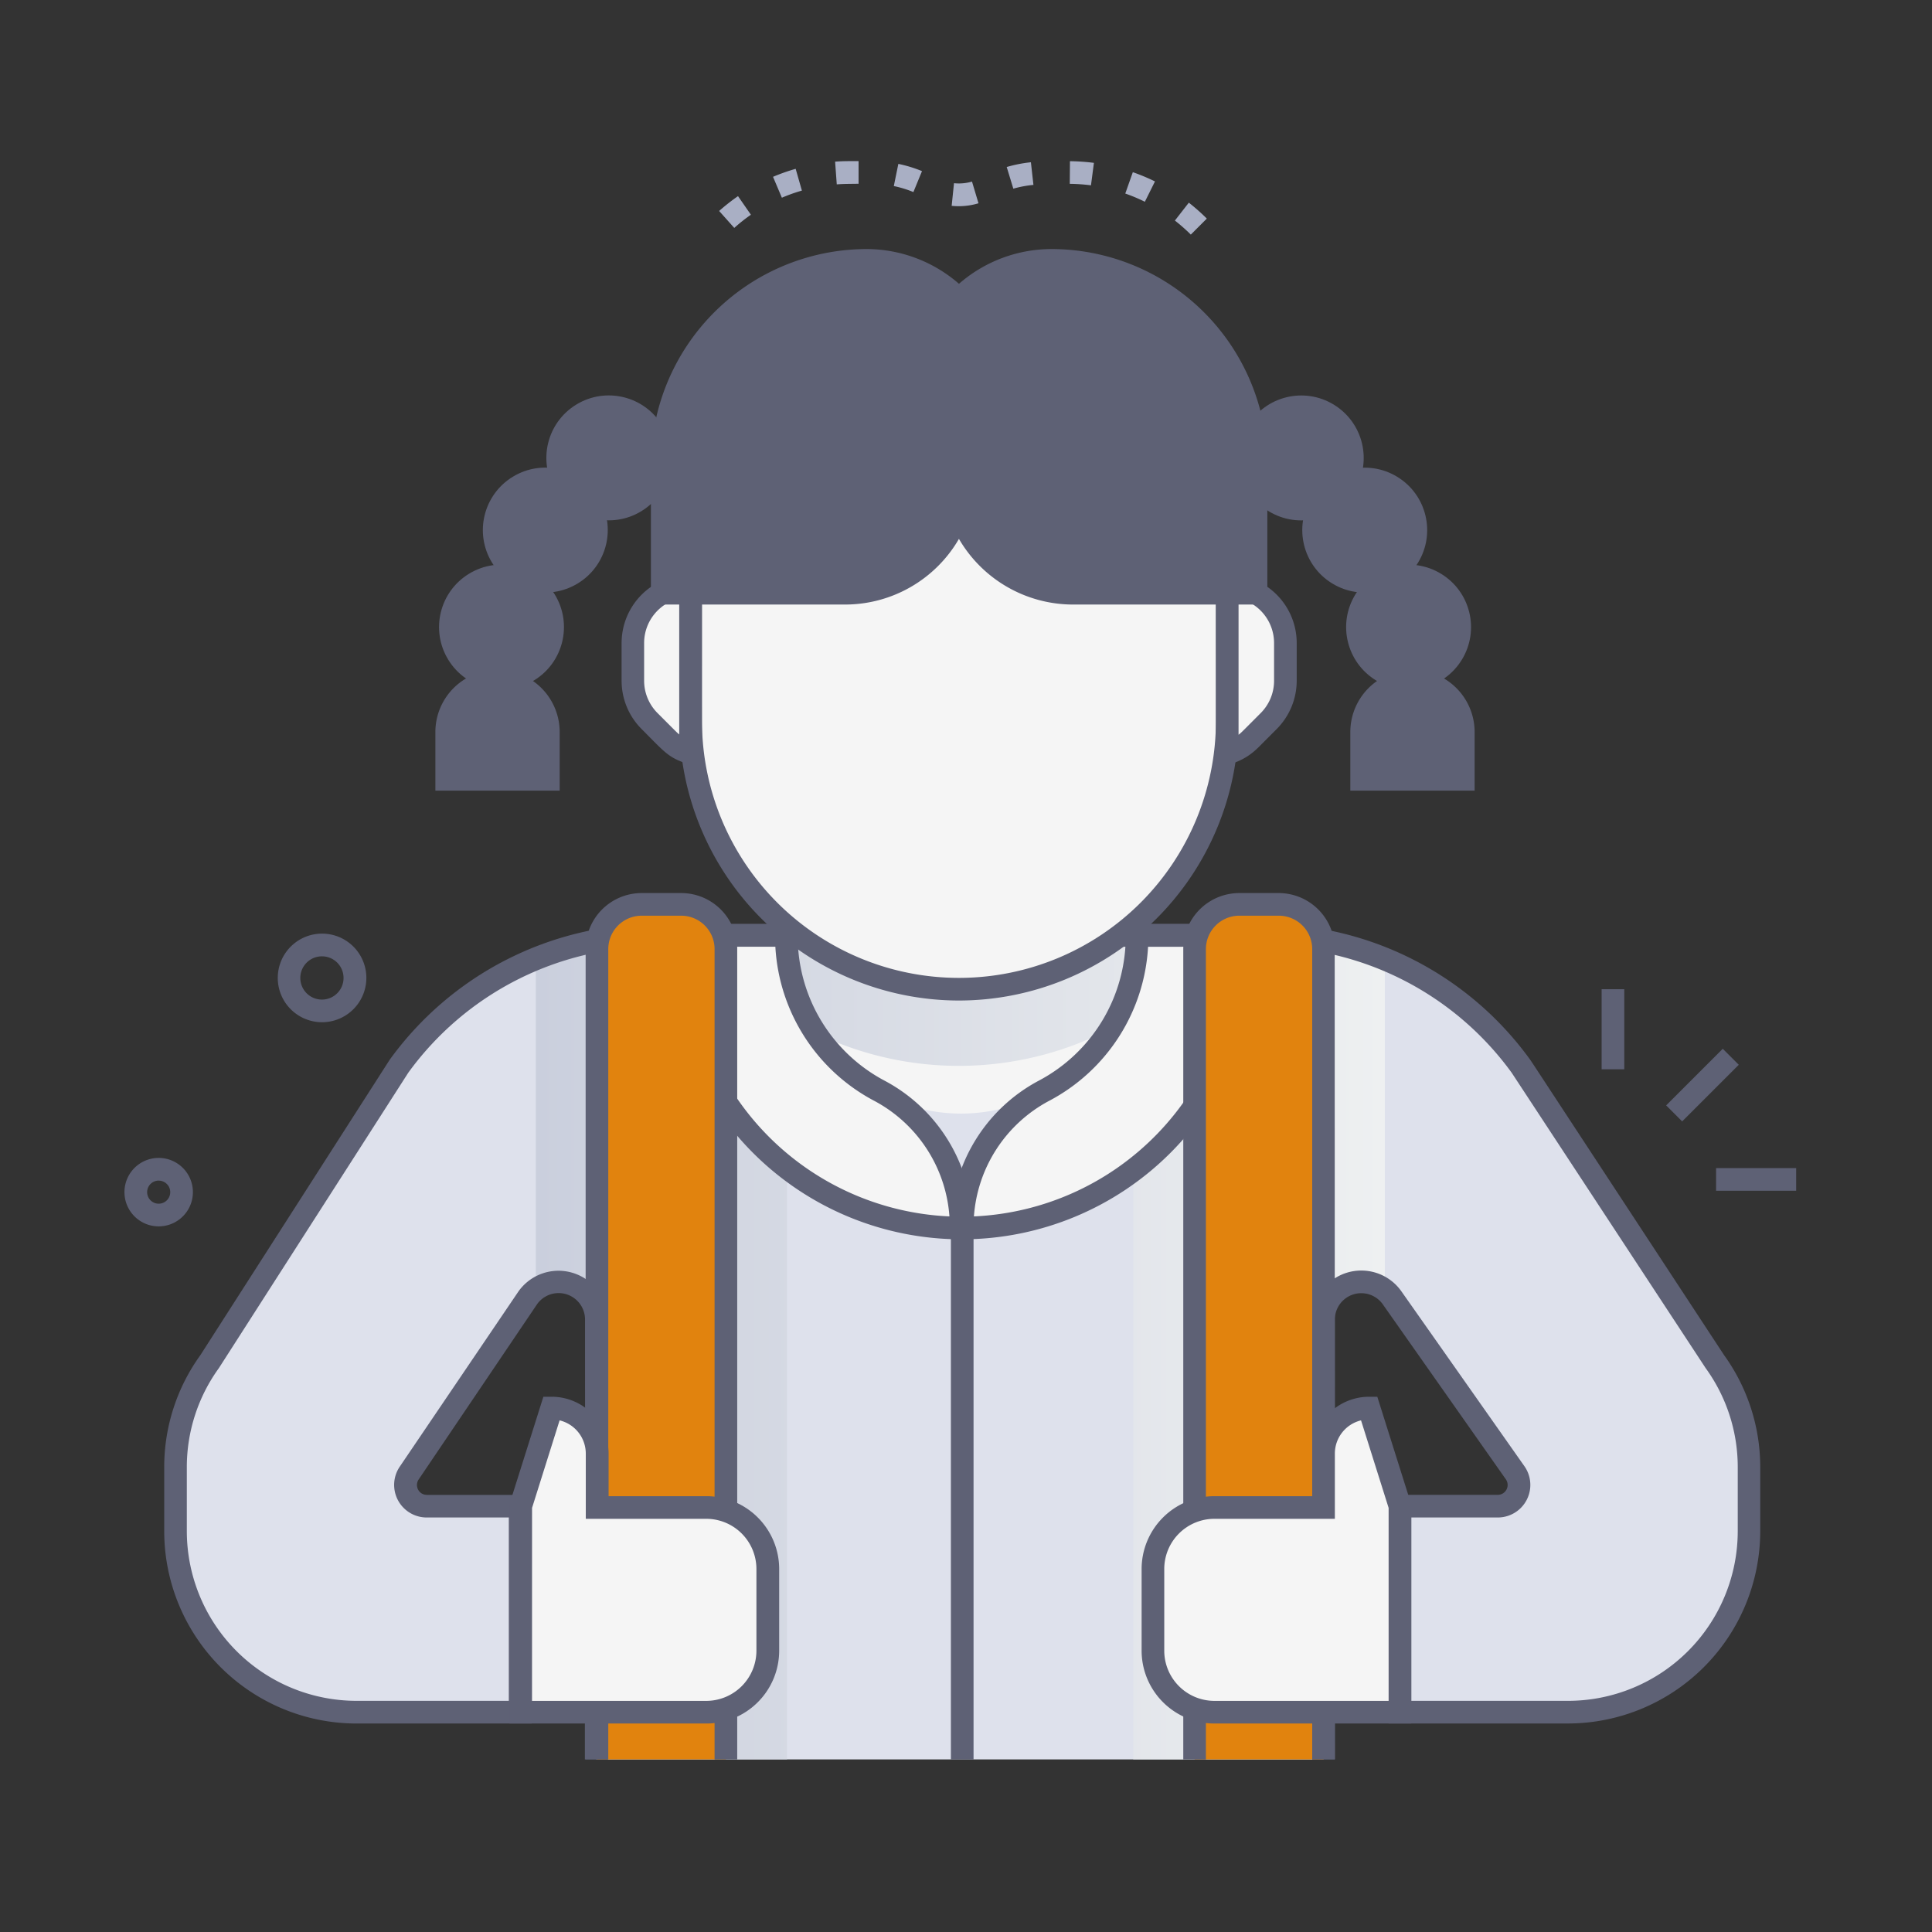 <svg xmlns="http://www.w3.org/2000/svg" viewBox="0 0 512 512" id="student-girl"><rect x="0" y="0" width="512" height="512" fill="#333333" stroke="none"/><defs><linearGradient id="a" x1="141.96" x2="366.99" y1="357.08" y2="357.08" gradientUnits="userSpaceOnUse"><stop offset="0" stop-color="#cacfdd"></stop><stop offset="1" stop-color="#eef0f1"></stop></linearGradient></defs><g data-name="Student Girl"><path fill="#dee1ec" d="M463.47,388.87v16.92a48,48,0,0,1-47.94,47.94H371V399.15h25.9a5.63,5.63,0,0,0,4.62-8.85c-35.73-50.8-33-47.22-34.54-48.44a10,10,0,0,0-16.23,7.73V466.26H158V453.75h29a16.3,16.3,0,0,0,16.3-16.3V415.81a16.3,16.3,0,0,0-16.3-16.3H158.1c0-20.13-.06-8-.06-49.92A10,10,0,0,0,142,341.74c-1.77,1.35.68-1.9-33.49,48.56a5.63,5.63,0,0,0,4.61,8.85h24.76v54.58H94.47a48,48,0,0,1-47.95-47.94V388.87a48,48,0,0,1,9.06-28.06L105.7,282.6a83.7,83.7,0,0,1,67.85-34.7h161.7a83.66,83.66,0,0,1,67.84,34.7l51.33,78.21A48,48,0,0,1,463.47,388.87Z"></path><path fill="#f5f5f5" d="M209.57,247.9v1.41a45.13,45.13,0,1,0,90.25,0V247.9Z"></path><path d="M335.25,247.9H173.55A83.5,83.5,0,0,0,142,254.1v87.64A10,10,0,0,1,158,349.59c0,34.17.06,31.8.06,49.92H187a16.3,16.3,0,0,1,16.3,16.3v21.64a16.3,16.3,0,0,1-16.3,16.3H158v12.51h50.57V269.63a87.14,87.14,0,0,0,91.74-.43V466.26h50.41V349.59A10,10,0,0,1,367,341.86v-87.7A83.77,83.77,0,0,0,335.25,247.9Z" style="mix-blend-mode:multiply" fill="url(#a)"></path><path fill="#5e6175" d="M353.76,466.26h-6V349.59a13,13,0,0,1,23.6-7.41L404,388.58a8.63,8.63,0,0,1-7.08,13.57H374v48.59h41.52a45,45,0,0,0,45-44.95V388.88a44.7,44.7,0,0,0-8.5-26.31L400.62,284.3a80.88,80.88,0,0,0-65.37-33.4H173.54a80.83,80.83,0,0,0-65.35,33.39L58,362.57a44.76,44.76,0,0,0-8.49,26.31v16.91a45,45,0,0,0,44.95,44.95h40.38V402.15H113.08A8.63,8.63,0,0,1,106,388.59l31.42-46.38A13,13,0,0,1,161,349.59c0,36.57.06,40.2.06,46.92H187a19.32,19.32,0,0,1,19.3,19.3v21.64a19.32,19.32,0,0,1-19.3,19.3H161v9.51h-6V450.75h32a13.31,13.31,0,0,0,13.3-13.3V415.81a13.31,13.31,0,0,0-13.3-13.3H155.1c0-14.24-.06-16.16-.06-52.92a7,7,0,0,0-12.68-4L111,392a2.62,2.62,0,0,0,2.13,4.16h27.77v60.59H94.47a51,51,0,0,1-50.95-50.95V388.88a50.64,50.64,0,0,1,9.58-29.75l50.17-78.28a86.87,86.87,0,0,1,70.27-36H335.25a86.84,86.84,0,0,1,70.27,36c.76,1.1-1.75-2.67,51.37,78.26a50.74,50.74,0,0,1,9.59,29.77v16.91a51,51,0,0,1-51,50.95H368V396.15h28.9a2.62,2.62,0,0,0,2.16-4.13l-32.63-46.4a7,7,0,0,0-12.68,4Z"></path><path fill="#f5f5f5" d="M254.13,262.15a71.1,71.1,0,0,1-71.1-71.1V155.38a71.1,71.1,0,0,1,142.2,0v35.67A71.1,71.1,0,0,1,254.13,262.15Z"></path><path fill="#5e6175" d="M254.13,265.15a74.18,74.18,0,0,1-74.1-74.1V155.38a74.1,74.1,0,0,1,148.2,0v35.67A74.18,74.18,0,0,1,254.13,265.15Zm0-177.87a68.18,68.18,0,0,0-68.1,68.1v35.67a68.1,68.1,0,0,0,136.2,0V155.38A68.18,68.18,0,0,0,254.13,87.28Z"></path><path fill="#f5f5f5" d="M340.64 170.4v10a15.07 15.07 0 01-4.42 10.68l-4.82 4.82a14.89 14.89 0 01-6.31 3.77c.21-3.17.14-1.57.14-44.41A15.11 15.11 0 01340.64 170.4zM183.17 199.65a15.05 15.05 0 01-6.2-3.74l-4.82-4.82a15.07 15.07 0 01-4.42-10.68v-10A15.11 15.11 0 01183 155.27C183 198.59 183 196.52 183.17 199.65z"></path><path fill="#5e6175" d="M321.82 203.79c.55-8.54.41-.59.41-51.52h3.3a18.14 18.14 0 0118.11 18.13v10a18.14 18.14 0 01-5.31 12.81l-4.8 4.81C329.78 201.76 326.34 202.44 321.82 203.79zm6.41-45.22v36.15c.77-.6.67-.54 5.87-5.75a12.11 12.11 0 003.54-8.56v-10A12.15 12.15 0 00328.23 158.57zM186.45 203.78c-9.38-2.85-8.65-2.78-16.42-10.58a18.09 18.09 0 01-5.3-12.79v-10a18.14 18.14 0 0118.11-18.13H186C186 203.23 185.89 195.24 186.45 203.78zM180 158.6a12.14 12.14 0 00-9.3 11.8v10a12.14 12.14 0 003.53 8.55c5.14 5.14 5.08 5.12 5.77 5.68z"></path><path fill="#5e6175" d="M332.86,123.24v34H284.31c-12.62,0-25-7.44-30.18-21.59A31.89,31.89,0,0,1,224,157.21h-48.5v-34A54.2,54.2,0,0,1,229.65,69a34.2,34.2,0,0,1,24.49,10.33A34.18,34.18,0,0,1,278.62,69,54.2,54.2,0,0,1,332.86,123.24Z"></path><path fill="#5e6175" d="M335.86,160.21H284.31a35,35,0,0,1-30.18-17.4A34.88,34.88,0,0,1,224,160.21h-51.5v-37A57.27,57.27,0,0,1,229.65,66a37.39,37.39,0,0,1,24.49,9.21A37.35,37.35,0,0,1,278.62,66a57.27,57.27,0,0,1,57.24,57.2ZM254,126.61l3.15,8.62a29,29,0,0,0,27.13,19h45.55v-31A51.26,51.26,0,0,0,278.66,72a31.36,31.36,0,0,0-22.37,9.43l-2.08,2.13L252,81.46A31.31,31.31,0,0,0,229.65,72a51.26,51.26,0,0,0-51.2,51.2v31H224a28.89,28.89,0,0,0,27.34-19.56Z"></path><rect width="21.22" height="6" x="440.56" y="284.56" fill="#5e6175" transform="rotate(-45 451.17 287.559)"></rect><rect width="21.22" height="6" x="454.78" y="309.56" fill="#5e6175"></rect><rect width="6" height="21.22" x="424.45" y="262.15" fill="#5e6175"></rect><path fill="#5e6175" d="M42.05,325a9.07,9.07,0,1,1,8.72-11.57h0A9.07,9.07,0,0,1,42.05,325Zm0-12.13A3.06,3.06,0,1,0,45,315.1h0A3.06,3.06,0,0,0,42.07,312.88Z"></path><path fill="#f5f5f5" d="M208.36 247.9a46.32 46.32 0 0024.72 41.19 41 41 0 0121.61 36.34 75 75 0 01-75-75.05V247.9zM301.33 247.9a46.3 46.3 0 01-24.72 41.19A41 41 0 00255 325.43a75.06 75.06 0 0075.05-75.05V247.9z"></path><path fill="#5e6175" d="M257.69,328.43h-3a78.14,78.14,0,0,1-78-78.05V244.9h34.71v3.2a43.26,43.26,0,0,0,23.12,38.34,43.86,43.86,0,0,1,23.21,39Zm-75-77.53a72.13,72.13,0,0,0,68.92,71.46,37.74,37.74,0,0,0-19.89-30.61,49.24,49.24,0,0,1-26.24-40.85Z"></path><path fill="#5e6175" d="M255,328.43h-3v-3a43.86,43.86,0,0,1,23.21-39,43.26,43.26,0,0,0,23.12-38.34v-3.2h34.72v5.48A78.15,78.15,0,0,1,255,328.43Zm49.25-77.53A49.25,49.25,0,0,1,278,291.75a37.73,37.73,0,0,0-19.9,30.61A72.13,72.13,0,0,0,327,250.9Z"></path><path fill="#e1830e" d="M192.37 251.67V466.25H158.2V251.67a11.84 11.84 0 0111.71-12h10.75A11.85 11.85 0 01192.37 251.67zM350.75 251.67V466.25H316.58V251.67a11.85 11.85 0 0111.71-12H339A11.84 11.84 0 01350.75 251.67z"></path><path fill="#5e6175" d="M195.37 466.25h-6V251.67a8.86 8.86 0 00-8.71-9H169.91a8.86 8.86 0 00-8.71 9V466.25h-6V251.67a14.86 14.86 0 0114.71-15h10.75a14.86 14.86 0 0114.71 15zM353.75 466.25h-6V251.67a8.86 8.86 0 00-8.71-9H328.29a8.86 8.86 0 00-8.71 9V466.25h-6V251.67a14.86 14.86 0 0114.71-15H339a14.86 14.86 0 0114.71 15z"></path><path fill="#f5f5f5" d="M138 399.15l8.18-26a12.06 12.06 0 0112.06 12.07V399.5h28.93a16.3 16.3 0 0116.3 16.3v21.65a16.3 16.3 0 01-16.3 16.3H138C138 397.8 137.89 399.15 138 399.15zM371 399.15l-8.18-26a12.06 12.06 0 00-12.07 12.07V399.5H321.84a16.31 16.31 0 00-16.31 16.3v21.65a16.31 16.31 0 0016.31 16.3H371C371 397.8 370.91 399.15 371 399.15z"></path><path fill="#5e6175" d="M187.16 456.75H135V398.69l9-28.54h2.2a15.09 15.09 0 0115.07 15.07V396.5h25.92a19.32 19.32 0 0119.3 19.3v21.65A19.32 19.32 0 01187.16 456.75zm-46.17-6h46.17a13.31 13.31 0 0013.3-13.3V415.8a13.31 13.31 0 00-13.3-13.3H155.24V385.22a9.07 9.07 0 00-6.94-8.81L141 399.61zM374 456.75H321.83a19.32 19.32 0 01-19.29-19.3V415.8a19.32 19.32 0 0119.29-19.3h25.93V385.22a15.09 15.09 0 0115.07-15.07H365l9 28.54zM321.83 402.5a13.31 13.31 0 00-13.29 13.3v21.65a13.31 13.31 0 0013.29 13.3H368V399.61l-7.31-23.2a9.07 9.07 0 00-6.94 8.81V402.5z"></path><rect width="6" height="140.83" x="252" y="325.43" fill="#5e6175"></rect><circle cx="344.83" cy="121.35" r="16.55" fill="#5e6175" transform="rotate(-58.67 344.846 121.34)"></circle><circle cx="361.66" cy="140.48" r="16.55" fill="#5e6175" transform="rotate(-58.67 361.672 140.478)"></circle><circle cx="373.28" cy="166.19" r="16.55" fill="#5e6175" transform="rotate(-58.67 373.287 166.182)"></circle><path fill="#5e6175" d="M85.33 270.9a11.74 11.74 0 1111.3-15h0A11.75 11.75 0 0185.33 270.9zm0-17.46a5.73 5.73 0 105.49 4.14h0A5.71 5.71 0 0085.37 253.44zM390.79 209.53H357.85V194a16.47 16.47 0 0132.94 0z"></path><circle cx="161.34" cy="121.35" r="16.55" fill="#5e6175" transform="rotate(-31.33 161.33 121.343)"></circle><circle cx="144.51" cy="140.48" r="16.55" fill="#5e6175" transform="rotate(-31.33 144.504 140.472)"></circle><circle cx="132.9" cy="166.19" r="16.55" fill="#5e6175" transform="rotate(-31.33 132.891 166.179)"></circle><path fill="#5e6175" d="M115.38,209.53h32.94V194a16.47,16.47,0,1,0-32.94,0Z"></path><path fill="#a9afc4" d="M315.58,62.17a48,48,0,0,0-4.22-3.72l3.69-4.74a53.08,53.08,0,0,1,4.77,4.22Zm-121-1.78-4-4.48a52.69,52.69,0,0,1,5-3.93L199,56.91A43.62,43.62,0,0,0,194.6,60.39Zm57.62-5.84.62-6a12.29,12.29,0,0,0,4.77-.43l1.72,5.75A18.1,18.1,0,0,1,252.22,54.55Zm51.2-1.08a45.51,45.51,0,0,0-5.19-2.18l2-5.66a52.7,52.7,0,0,1,5.87,2.45Zm-96.2-1.08-2.34-5.53a52.72,52.72,0,0,1,6-2.12l1.65,5.77A43.48,43.48,0,0,0,207.22,52.39Zm34.86-1.49a28.73,28.73,0,0,0-5.19-1.59l1.2-5.88a35.39,35.39,0,0,1,6.27,1.92ZM268.54,50l-1.75-5.74A36.12,36.12,0,0,1,273.2,43l.67,6A29.51,29.51,0,0,0,268.54,50Zm20.58-.89a48.09,48.09,0,0,0-5.62-.39l.05-6a54,54,0,0,1,6.35.44Zm-67.37-.27-.44-6c2.27-.17,3.68-.14,6.22-.14v6C225.14,48.74,223.81,48.71,221.75,48.86Z"></path></g></svg>